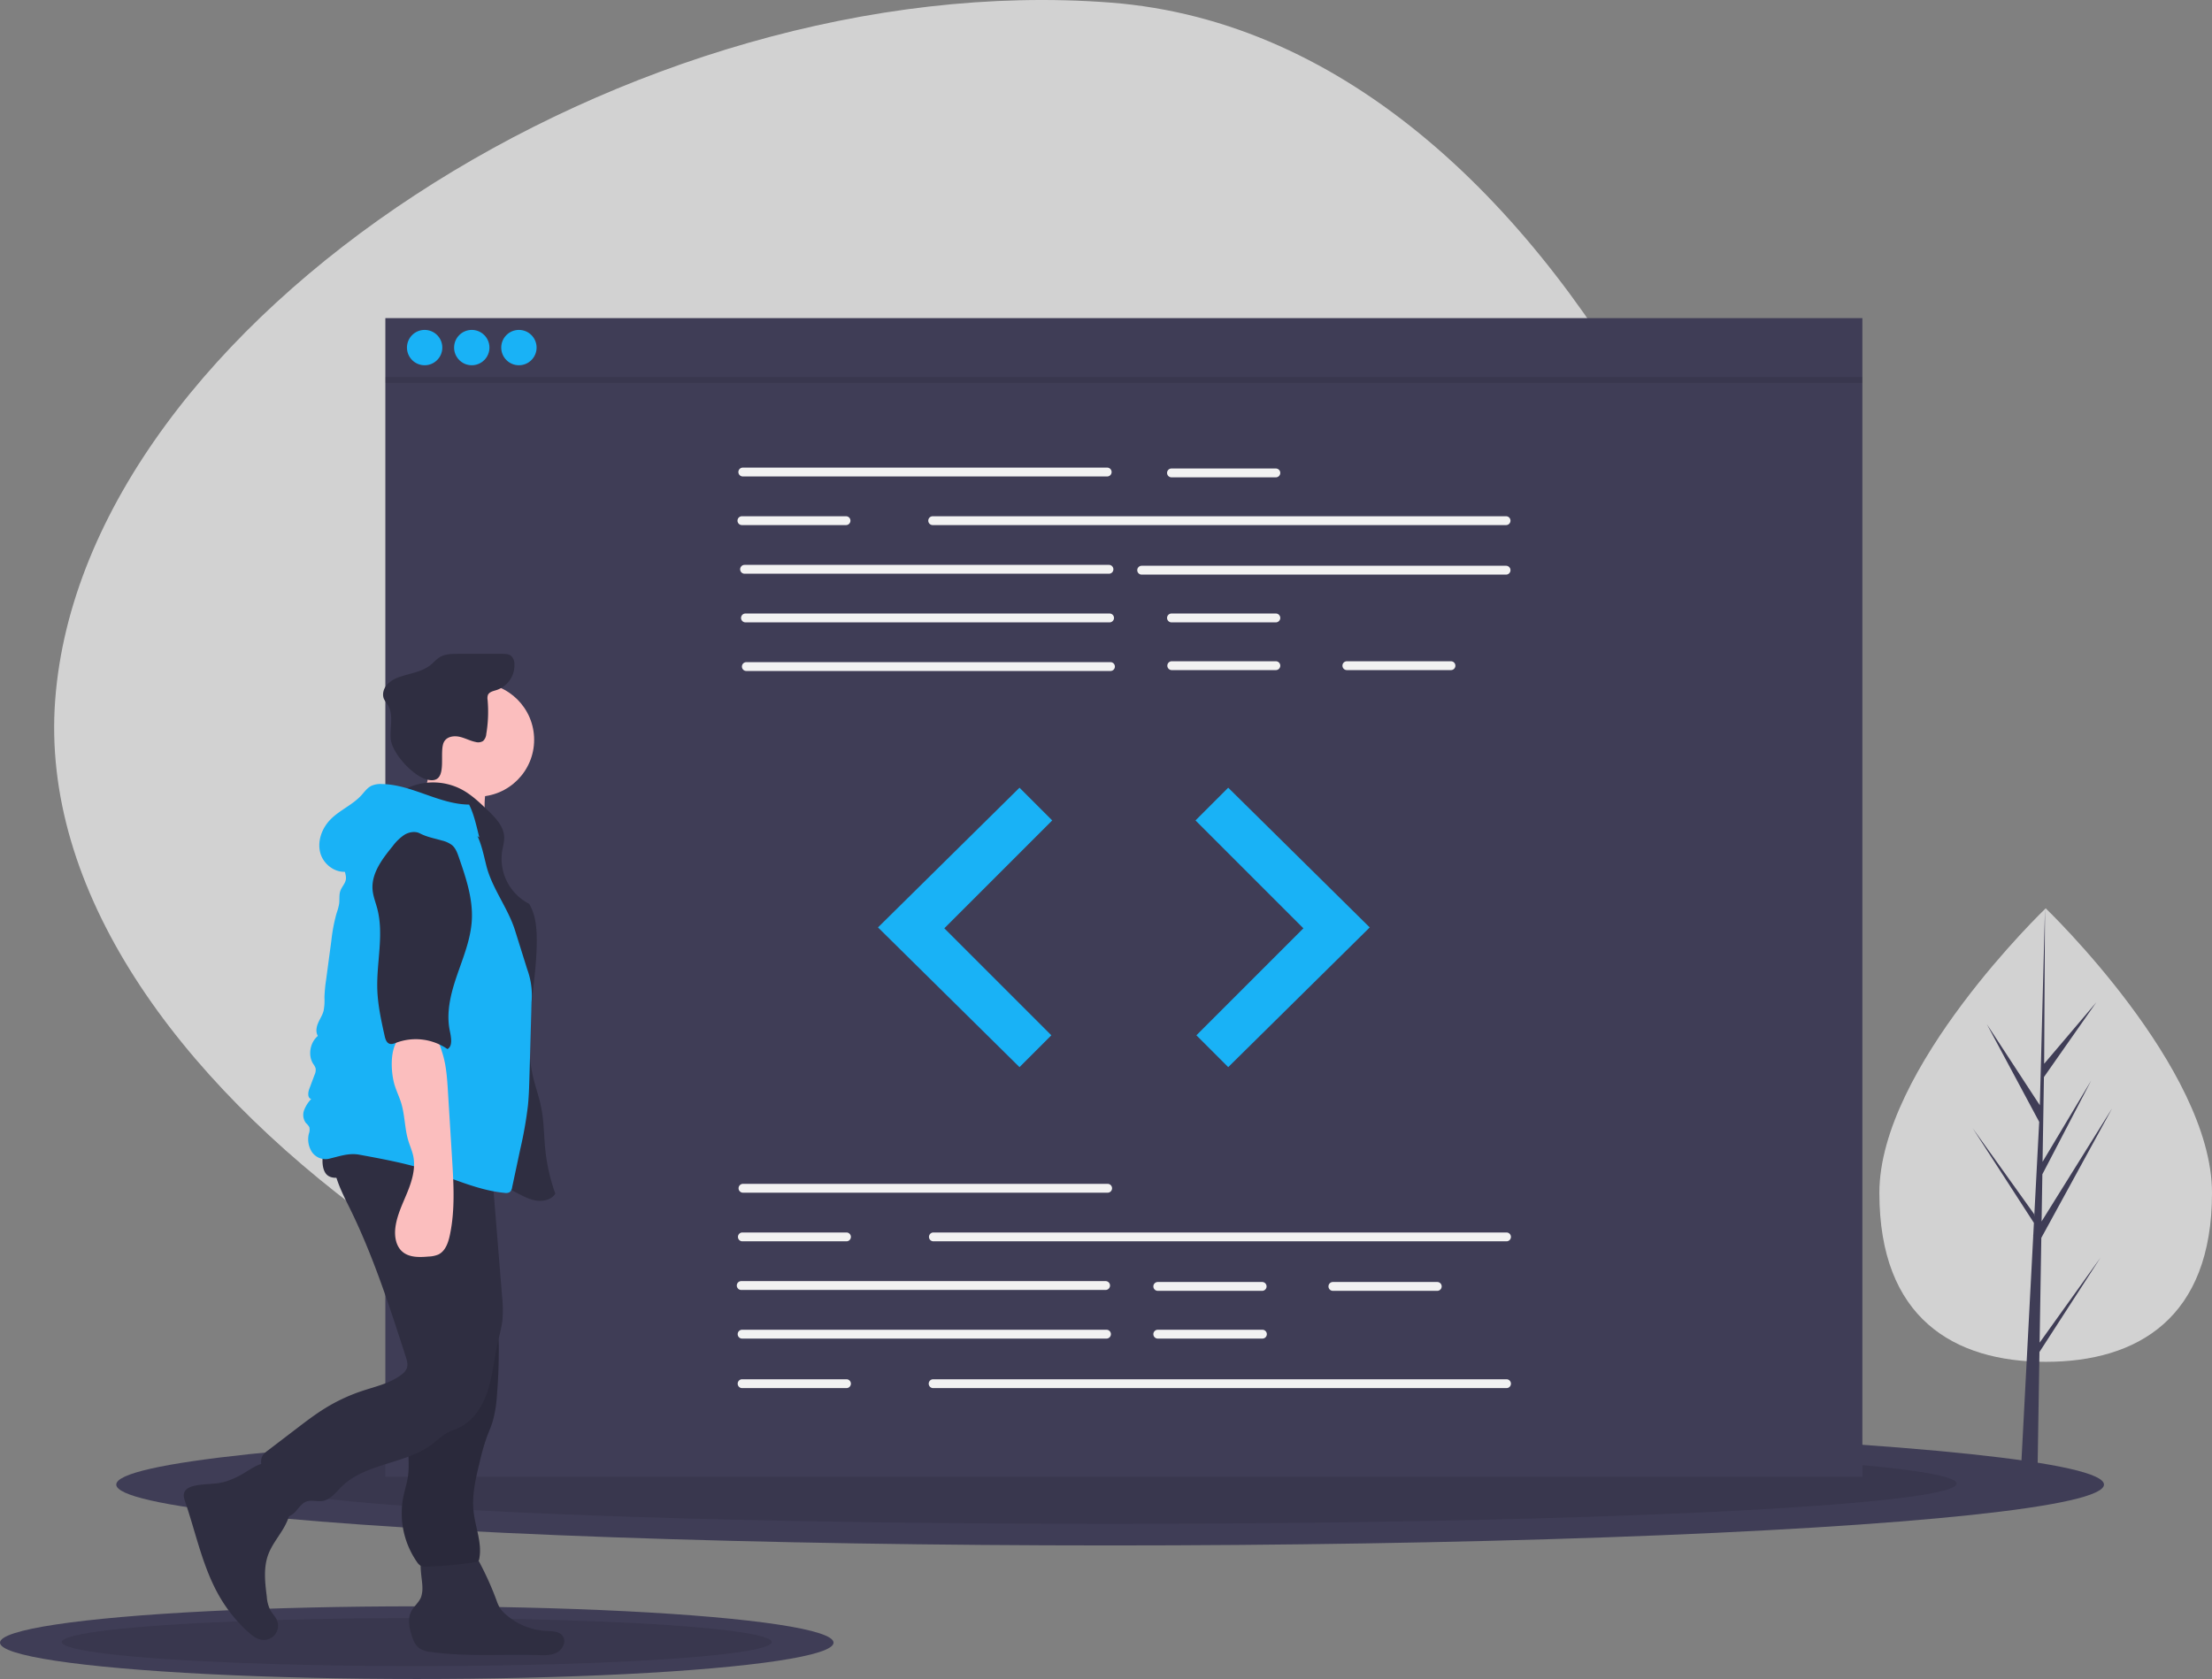 <svg xmlns="http://www.w3.org/2000/svg" width="1126.197" height="855" viewBox="0 0 1126.197 855"><rect x="0" y="0" width="1126.197" height="855" fill="#808080" stroke="none"/><defs><style>.a{fill:#d2d2d2}.b{fill:#3f3d56}.c{opacity:.1}.d{fill:#f2f2f2}.e{fill:#19b2f6}.f{fill:#2f2e41}.g{fill:#fbbebe}</style></defs><path d="M581.768,778.438C339.369,759.991,50.3,572.172,65.014,378.781S359.7,5.358,602.1,23.805,984.031,403.667,969.314,597.058,824.166,796.885,581.768,778.438Z" class="a" transform="translate(-36.903 -22.5)"/><ellipse cx="506" cy="31" class="b" rx="506" ry="31" transform="translate(59.194 725)"/><ellipse cx="431" cy="20.5" class="c" rx="431" ry="20.5" transform="translate(134.194 735)"/><ellipse cx="212.194" cy="18.5" class="b" rx="212.194" ry="18.5" transform="translate(0 818)"/><ellipse cx="180.742" cy="12.234" class="c" rx="180.742" ry="12.234" transform="translate(31.452 823.968)"/><rect width="752" height="590" class="b" transform="translate(196.194 162)"/><path d="M600.541,265.129H415.024a2.251,2.251,0,0,1,0-4.5H600.541a2.251,2.251,0,1,1,0,4.5Z" class="d" transform="translate(-36.903 -22.5)"/><path d="M803.62,289.895H511.835a2.251,2.251,0,1,1,0-4.5H803.62a2.251,2.251,0,1,1,0,4.5Z" class="d" transform="translate(-36.903 -22.5)"/><path d="M601.442,314.661H415.924a2.251,2.251,0,0,1,0-4.5H601.442a2.251,2.251,0,1,1,0,4.5Z" class="d" transform="translate(-36.903 -22.5)"/><path d="M803.62,315.111H618.1a2.251,2.251,0,0,1,0-4.5H803.62a2.251,2.251,0,1,1,0,4.5Z" class="d" transform="translate(-36.903 -22.5)"/><path d="M601.892,339.426H416.374a2.251,2.251,0,0,1,0-4.5H601.892a2.251,2.251,0,0,1,0,4.5Z" class="d" transform="translate(-36.903 -22.5)"/><path d="M602.342,364.192H416.825a2.251,2.251,0,0,1,0-4.5H602.342a2.251,2.251,0,0,1,0,4.5Z" class="d" transform="translate(-36.903 -22.5)"/><path d="M686.546,265.579H633.412a2.251,2.251,0,1,1,0-4.5h53.134a2.251,2.251,0,0,1,0,4.5Z" class="d" transform="translate(-36.903 -22.5)"/><path d="M686.546,339.426H633.412a2.251,2.251,0,1,1,0-4.5h53.134a2.251,2.251,0,0,1,0,4.5Z" class="d" transform="translate(-36.903 -22.5)"/><path d="M686.546,363.742H633.412a2.251,2.251,0,0,1,0-4.5h53.134a2.251,2.251,0,0,1,0,4.5Z" class="d" transform="translate(-36.903 -22.5)"/><path d="M775.7,363.742H722.569a2.251,2.251,0,0,1,0-4.5H775.7a2.251,2.251,0,0,1,0,4.5Z" class="d" transform="translate(-36.903 -22.5)"/><path d="M467.707,289.895H414.573a2.251,2.251,0,0,1,0-4.5h53.134a2.251,2.251,0,0,1,0,4.5Z" class="d" transform="translate(-36.903 -22.5)"/><path d="M600.766,629.861H415.249a2.251,2.251,0,1,1,0-4.5H600.766a2.251,2.251,0,1,1,0,4.5Z" class="d" transform="translate(-36.903 -22.5)"/><path d="M599.866,679.392H414.348a2.251,2.251,0,1,1,0-4.5H599.866a2.251,2.251,0,0,1,0,4.5Z" class="d" transform="translate(-36.903 -22.5)"/><path d="M600.316,704.158H414.8a2.251,2.251,0,1,1,0-4.5H600.316a2.251,2.251,0,0,1,0,4.5Z" class="d" transform="translate(-36.903 -22.5)"/><path d="M679.566,679.842H626.433a2.251,2.251,0,1,1,0-4.5h53.134a2.251,2.251,0,0,1,0,4.5Z" class="d" transform="translate(-36.903 -22.5)"/><path d="M679.566,704.158H626.433a2.251,2.251,0,1,1,0-4.5h53.134a2.251,2.251,0,1,1,0,4.5Z" class="d" transform="translate(-36.903 -22.5)"/><path d="M768.723,679.842H715.589a2.251,2.251,0,1,1,0-4.5h53.134a2.251,2.251,0,0,1,0,4.5Z" class="d" transform="translate(-36.903 -22.5)"/><path d="M803.845,654.626H512.06a2.251,2.251,0,0,1,0-4.5H803.845a2.251,2.251,0,1,1,0,4.5Z" class="d" transform="translate(-36.903 -22.5)"/><path d="M467.932,654.626H414.8a2.251,2.251,0,0,1,0-4.5h53.134a2.251,2.251,0,0,1,0,4.5Z" class="d" transform="translate(-36.903 -22.5)"/><path d="M803.845,729.374H512.06a2.251,2.251,0,1,1,0-4.5H803.845a2.251,2.251,0,1,1,0,4.5Z" class="d" transform="translate(-36.903 -22.5)"/><path d="M467.932,729.374H414.8a2.251,2.251,0,1,1,0-4.5h53.134a2.251,2.251,0,0,1,0,4.5Z" class="d" transform="translate(-36.903 -22.5)"/><path d="M519.06,401.13l-72.046,71.145L519.06,543.42l16.21-16.21-54.484-54.485L535.72,417.79Z" class="e"/><path d="M625.327,401.13l72.046,71.145L625.327,543.42l-16.21-16.21L663.6,472.725,608.667,417.79Z" class="e"/><circle cx="9" cy="9" r="9" class="e" transform="translate(207.194 168)"/><circle cx="9" cy="9" r="9" class="e" transform="translate(231.194 168)"/><circle cx="9" cy="9" r="9" class="e" transform="translate(255.194 168)"/><rect width="752" height="3" class="c" transform="translate(196.194 192)"/><path d="M1163.1,629.954c0,63.771-37.911,86.038-84.676,86.038s-84.676-22.266-84.676-86.038,84.676-144.9,84.676-144.9S1163.1,566.182,1163.1,629.954Z" class="a" transform="translate(-36.903 -22.5)"/><path d="M1038.43,683.736l.87-53.371,36.09-66.027-35.95,57.655.39-24,24.87-47.769-24.77,41.419h0l.7-43.161,26.64-38.031L1040.74,541.7l.44-79.141-2.75,104.769.22-4.322-27.08-41.451,26.65,49.748-2.53,48.2-.07-1.28L1004.4,574.6l31.12,48.141-.31,6.028-.06.091.03.495-6.4,122.3h8.55l1.02-63.168,31.05-48.024Z" class="b"/><path d="M159.525,773.591a43.127,43.127,0,0,1-8.178,3.5c-5.079,1.387-10.507.878-15.637,2.063-2.1.485-4.386,1.5-5.054,3.549-.49,1.5.043,3.127.553,4.623,5.669,16.62,9.085,34.266,18.125,49.32a74.641,74.641,0,0,0,13.993,16.988c2.055,1.852,4.384,3.664,7.135,3.955a7.248,7.248,0,0,0,7.371-10.182c-.811-1.8-2.317-3.2-3.289-4.916a18.757,18.757,0,0,1-1.819-6.991c-.893-7.108-1.753-14.538.709-21.265,1.652-4.512,4.682-8.359,7.206-12.448s4.622-8.772,4.06-13.544c-.383-3.257-1.972-6.237-3.65-9.054s-5-10.408-8.383-11.35C169.16,766.864,162.583,772.024,159.525,773.591Z" class="f" transform="translate(-36.903 -22.5)"/><path d="M251.96,831a14.019,14.019,0,0,1-.663,4.745c-1.058,2.793-3.681,4.706-5.036,7.367-1.885,3.7-1.031,8.174.218,12.135.783,2.483,1.81,5.067,3.912,6.6a12.894,12.894,0,0,0,5.954,1.907c18.036,2.5,36.358,1.064,54.559,1.587,3.317.1,6.829.211,9.725-1.41s4.686-5.7,2.717-8.368c-1.769-2.4-5.265-2.376-8.242-2.518a33.912,33.912,0,0,1-20.913-8.615,15.111,15.111,0,0,1-2.933-3.377,20.75,20.75,0,0,1-1.534-3.518,156.8,156.8,0,0,0-9.084-20.119c-.979-1.815-2.087-3.7-3.906-4.676a10.322,10.322,0,0,0-4.239-.926c-4.536-.294-16.283-1.838-19.791,1.69C249.461,816.768,252.032,826.86,251.96,831Z" class="f" transform="translate(-36.903 -22.5)"/><circle cx="28.975" cy="28.975" r="28.975" class="g" transform="translate(213.996 347.745)"/><path d="M253.709,423.146c-1.723,4.614-4.647,8.947-8.9,11.43l40.075,8.175a42.453,42.453,0,0,1-.562-17.869,10.3,10.3,0,0,0,.24-4.409c-.754-2.907-4.026-4.307-6.955-4.974-7.314-1.667-13.782-2.561-20.579-5.792C254.95,413.263,255.241,419.045,253.709,423.146Z" class="g" transform="translate(-36.903 -22.5)"/><path d="M244.474,423.727a31.338,31.338,0,0,1,27.313.714c5.138,2.707,9.392,6.794,13.572,10.827,3.853,3.717,7.962,7.972,8.236,13.319.132,2.59-.676,5.123-1.084,7.684a25.766,25.766,0,0,0,13.78,26.469c3.184,5.3,3.841,11.729,3.889,17.914.185,23.436-7.209,47.161-1.93,70,1.239,5.361,3.162,10.554,4.232,15.951,1.387,6.991,1.318,14.18,2.044,21.27a95.266,95.266,0,0,0,5.113,22.5c-1.744,2.774-5.374,3.837-8.642,3.613s-6.325-1.643-9.242-3.136c-14.123-7.227-27.059-16.757-41.687-22.9-9.678-4.064-19.988-6.595-29.376-11.288s-18.12-12.142-20.99-22.238c-1.241-4.365-1.318-8.965-1.385-13.5-.285-19.114-.55-38.436,3.61-57.094,3.669-16.454,10.742-32.194,12.284-48.981.5-5.464.513-11.314,3.566-15.873C232.091,432.52,241.409,430.851,244.474,423.727Z" class="f" transform="translate(-36.903 -22.5)"/><path d="M263.395,399.629c1.707-2.227,5-2.531,7.728-1.872s5.243,2.064,8,2.6a4.675,4.675,0,0,0,3.743-.526,5.444,5.444,0,0,0,1.615-3.57,68.163,68.163,0,0,0,.671-17.38,5.146,5.146,0,0,1,.159-2.437c.682-1.643,2.763-2.035,4.462-2.562a13.316,13.316,0,0,0,9.013-13.633,5.421,5.421,0,0,0-1.657-3.741c-1.175-.958-2.82-1.016-4.336-1.029q-11.683-.094-23.367.006c-2.883.025-5.91.1-8.409,1.533-1.848,1.063-3.222,2.773-4.88,4.112-4.326,3.491-10.178,4.2-15.441,5.991a15.308,15.308,0,0,0-6.768,4.036c-1.75,2-2.592,4.973-1.493,7.393a26.253,26.253,0,0,0,1.887,2.9c3.1,4.964,1.038,11.4,1.5,17.24.579,7.288,11.365,19.112,18.679,20.836C266.308,422.311,259.486,404.414,263.395,399.629Z" class="f" transform="translate(-36.903 -22.5)"/><path d="M247.038,719.183c.745,5.322,1.7,10.662,1.445,16.029-.357,7.494-3.059,14.714-3.559,22.2-.373,5.591.49,11.242-.287,16.791-.5,3.553-1.656,6.979-2.373,10.494a43.4,43.4,0,0,0,6.973,33.265,5.447,5.447,0,0,0,2.023,1.961,5.714,5.714,0,0,0,2.508.332,179.964,179.964,0,0,0,25.17-2.288,2.414,2.414,0,0,0,1.616-.713,2.266,2.266,0,0,0,.351-.954c1.544-7.936-1.977-15.893-2.872-23.928-.956-8.58,1.1-17.177,3.146-25.565a113.546,113.546,0,0,1,3.467-12.228c.988-2.7,2.181-5.321,3.037-8.063a61.463,61.463,0,0,0,2.2-13.2q.892-10.575.945-21.2a88.958,88.958,0,0,0-1.665-20.01c-1.878-8.338-5.724-16.081-9.536-23.73a15.028,15.028,0,0,0-5.618,2.67,125.378,125.378,0,0,1-15.35,8.481c-3.567,1.657-10.522,2.833-12.786,6.286-2.232,3.4-.792,10.351-.621,14.106Q245.694,709.584,247.038,719.183Z" class="f" transform="translate(-36.903 -22.5)"/><path d="M247.038,719.183c.745,5.322,1.7,10.662,1.445,16.029-.357,7.494-3.059,14.714-3.559,22.2-.373,5.591.49,11.242-.287,16.791-.5,3.553-1.656,6.979-2.373,10.494a43.4,43.4,0,0,0,6.973,33.265,5.447,5.447,0,0,0,2.023,1.961,5.714,5.714,0,0,0,2.508.332,179.964,179.964,0,0,0,25.17-2.288,2.414,2.414,0,0,0,1.616-.713,2.266,2.266,0,0,0,.351-.954c1.544-7.936-1.977-15.893-2.872-23.928-.956-8.58,1.1-17.177,3.146-25.565a113.546,113.546,0,0,1,3.467-12.228c.988-2.7,2.181-5.321,3.037-8.063a61.463,61.463,0,0,0,2.2-13.2q.892-10.575.945-21.2a88.958,88.958,0,0,0-1.665-20.01c-1.878-8.338-5.724-16.081-9.536-23.73a15.028,15.028,0,0,0-5.618,2.67,125.378,125.378,0,0,1-15.35,8.481c-3.567,1.657-10.522,2.833-12.786,6.286-2.232,3.4-.792,10.351-.621,14.106Q245.694,709.584,247.038,719.183Z" class="c" transform="translate(-36.903 -22.5)"/><path d="M207.864,605.518c-3.848,10.359,1.808,21.554,6.722,31.452,12.106,24.386,20.513,50.407,28.874,76.317.626,1.941,1.252,4.058.554,5.974a7.825,7.825,0,0,1-2.822,3.347c-5.766,4.379-13.107,5.939-19.975,8.23a90.18,90.18,0,0,0-18.943,8.88c-4.977,3.084-9.639,6.644-14.292,10.2l-14.812,11.313a9.9,9.9,0,0,0-2.476,2.4c-1.429,2.241-.843,5.167-.132,7.728a131.434,131.434,0,0,0,7.252,19.792,6.911,6.911,0,0,0,2.63,3.447c2.312,1.242,5.14-.405,6.905-2.347s3.292-4.359,5.781-5.193,5.222.176,7.818-.189c4.2-.589,6.986-4.457,10.013-7.427,12.365-12.131,33.01-11.251,46.612-21.977a59.224,59.224,0,0,1,6.231-4.868c2.3-1.359,4.907-2.105,7.293-3.307,7.257-3.654,11.819-11.208,14.262-18.957s3.141-15.928,4.9-23.86c.908-4.1,2.1-8.158,2.507-12.339a66.093,66.093,0,0,0-.253-11.666L287.6,621.748c-.4-4.943-.8-9.892-1.576-14.791-14.577.521-29.143,1.108-43.728,1.28C230.7,608.374,218.876,609.186,207.864,605.518Z" class="f" transform="translate(-36.903 -22.5)"/><path d="M202.506,619.721c1.977,3.18,6.79,3.114,10.1,1.371s5.889-4.673,9.211-6.4c4.464-2.323,9.746-2.235,14.776-2.093,7.964.225,16.025.464,23.687,2.647,7.925,2.257,15.64,6.6,23.834,5.736,1.426-.151,2.985-.56,3.761-1.766a5.544,5.544,0,0,0,.62-2.836l.268-7.159a6.464,6.464,0,0,0-.57-3.625,6.082,6.082,0,0,0-2.716-2.079c-11.663-5.646-24.965-6.7-37.915-7.141q-9.875-.338-19.758-.278c-5.591.034-12.3-.775-17.739.719C202.774,598.82,198.8,613.769,202.506,619.721Z" class="f" transform="translate(-36.903 -22.5)"/><path d="M275.742,432.226c-15.282-.135-29.131-10.223-44.412-10.468a11.515,11.515,0,0,0-5.393.93c-2.129,1.073-3.529,3.147-5.147,4.9-4.518,4.893-11.061,7.505-15.7,12.281-4.352,4.478-6.773,11.15-5.055,17.153s8.2,10.608,14.279,9.165a36.8,36.8,0,0,1,14.338-19.48,72.888,72.888,0,0,1,11.205-5.882c6.868-3.112,14.548-6.283,21.718-3.95a30.639,30.639,0,0,1,7.409,4.04l11.954,8.03C279.543,443.45,278.29,437.288,275.742,432.226Z" class="e" transform="translate(-36.903 -22.5)"/><path d="M212.552,460.874c-2.029,2.532.894,6.2.447,9.413-.3,2.135-2.054,3.765-2.786,5.793-.758,2.1-.356,4.427-.643,6.641a28.489,28.489,0,0,1-1.275,4.73,84.974,84.974,0,0,0-2.686,14.026l-2.675,19.976a75.678,75.678,0,0,0-.846,9.078,27.107,27.107,0,0,1-.452,6.787c-.592,2.183-1.9,4.093-2.786,6.176s-1.291,4.6-.1,6.524c-3.991,3.325-5.178,9.854-2.387,14.235a7.9,7.9,0,0,1,1.23,2.265,5.82,5.82,0,0,1-.542,3.34l-2.7,7.207c-.692,1.845-.911,4.653,1.014,5.074a17,17,0,0,0-3.651,5.767,6.866,6.866,0,0,0,.972,6.506,8.289,8.289,0,0,1,1.694,2.056,5.473,5.473,0,0,1-.2,3.243,11.906,11.906,0,0,0,1.473,9.333,8.372,8.372,0,0,0,8.418,3.609c5.41-1.22,10.272-3.147,15.728-2.146,11.746,2.155,23.53,4.32,34.906,7.952,12.984,4.145,25.556,10.224,39.126,11.5a3.8,3.8,0,0,0,2.617-.407,3.93,3.93,0,0,0,1.21-2.488L301.85,607.4a202.375,202.375,0,0,0,3.855-22.028c.477-4.781.613-9.589.749-14.392l1.081-38.231a38.2,38.2,0,0,0-2.2-16.62l-6.217-19.848c-3.548-11.327-11.688-21.371-14.586-32.882-1.834-7.285-3.189-15.1-8.108-20.781-7.012-8.095-19.145-9.354-29.764-7.962-4.8.629-9.636,1.714-13.785,4.2-4.8,2.877-8.333,7.409-11.753,11.836C218.3,454.343,215.436,457.276,212.552,460.874Z" class="e" transform="translate(-36.903 -22.5)"/><path d="M237.347,573.323c.875,3.773,2.712,7.251,3.837,10.957,1.884,6.209,1.724,12.9,3.605,19.105.789,2.606,1.933,5.109,2.5,7.773,1.321,6.211-.608,12.636-3,18.516s-5.313,11.678-6.091,17.98c-.548,4.438.239,9.45,3.66,12.331,3.552,2.99,8.713,2.788,13.339,2.39a14.016,14.016,0,0,0,4.841-1.008c3.538-1.674,5.028-5.86,5.855-9.685,2.771-12.819,1.98-26.106,1.174-39.2l-2.106-34.234c-.405-6.591-.84-13.318-2.871-19.646-.739-2.3-2.026-6.954-4.129-8.424-2.083-1.456-8.03-1.521-10.609-1.642C235.251,547.97,235.387,564.856,237.347,573.323Z" class="g" transform="translate(-36.903 -22.5)"/><path d="M250.751,446.923c-2.471-1.294-5.584-.736-7.972.7a24.568,24.568,0,0,0-5.972,5.8c-5.339,6.517-10.991,13.995-10.2,22.382.3,3.145,1.5,6.121,2.317,9.172,3.579,13.38-.379,27.53.075,41.373.262,8,2,15.866,3.736,23.679.354,1.594.92,3.44,2.463,3.977,1.159.4,2.41-.115,3.557-.551a28.371,28.371,0,0,1,25.964,3.273c2.865-1.529,1.791-6.363,1.149-9.546-1.908-9.458.682-19.214,3.828-28.335s6.911-18.23,7.432-27.865c.591-10.916-3.029-21.571-6.6-31.9-.779-2.255-1.631-4.62-3.439-6.178a13.666,13.666,0,0,0-5.2-2.377C258.1,449.406,254.255,448.758,250.751,446.923Z" class="f" transform="translate(-36.903 -22.5)"/></svg>